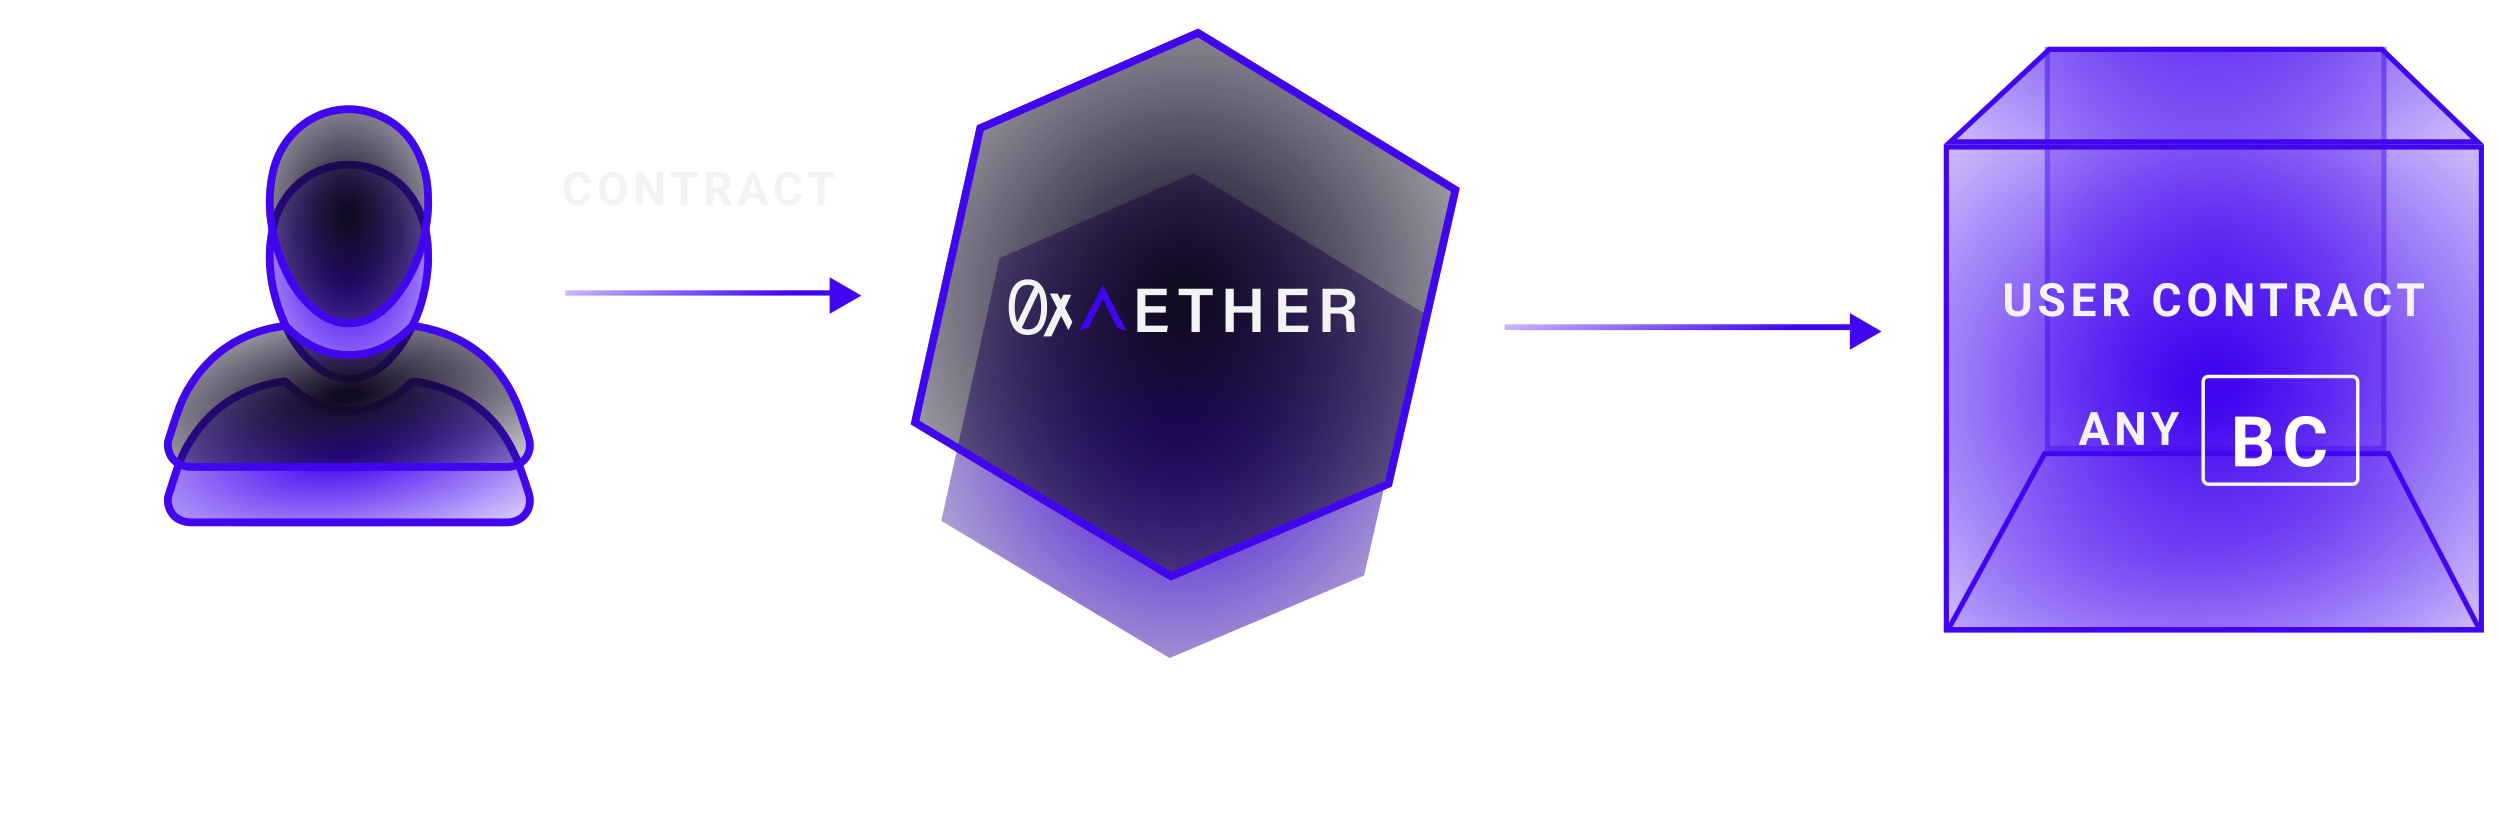 <svg width="427" height="140" viewBox="0 0 427 140" fill="none" xmlns="http://www.w3.org/2000/svg">
<g filter="url(#filter0_f_461_140)">
<path d="M203.93 29.55L243.188 53.484L232.992 98.298L199.778 112.401L160.765 88.956L170.717 44.081L203.93 29.55Z" fill="url(#paint0_radial_461_140)"/>
</g>
<g filter="url(#filter1_f_461_140)">
<path d="M204.657 4.874L249.331 32.109L237.729 83.105L199.933 99.155L155.537 72.475L166.861 21.409L204.657 4.874Z" fill="url(#paint1_radial_461_140)"/>
<path d="M167.436 21.882L204.607 5.62L248.579 32.427L237.157 82.627L199.985 98.412L156.288 72.153L167.436 21.882Z" stroke="#4205F0" stroke-width="1.327"/>
</g>
<path d="M182.474 56.379L179.332 50.141H180.64L183.161 55.016" fill="#F3F3F3"/>
<path d="M179.565 57.455H178.199L181.633 50.336H182.976L179.565 57.455Z" fill="#F3F3F3"/>
<path d="M178.514 50.038C178.367 49.569 178.164 49.164 177.907 48.824L177.914 48.808L177.887 48.797C177.755 48.627 177.61 48.472 177.45 48.334C176.967 47.918 176.337 47.709 175.564 47.709C174.791 47.709 174.163 47.918 173.683 48.334C173.203 48.751 172.85 49.319 172.625 50.038C172.4 50.757 172.287 51.566 172.287 52.465C172.287 53.363 172.4 54.173 172.625 54.892C172.776 55.371 172.983 55.783 173.246 56.127L173.237 56.147L173.258 56.144C173.387 56.31 173.528 56.461 173.683 56.595C174.163 57.012 174.79 57.221 175.563 57.221C176.337 57.221 176.966 57.012 177.45 56.595C177.933 56.178 178.288 55.611 178.514 54.892C178.739 54.173 178.852 53.364 178.852 52.465C178.852 51.566 178.739 50.757 178.514 50.038ZM173.532 54.426C173.387 53.854 173.314 53.2 173.314 52.465C173.314 51.73 173.387 51.076 173.532 50.504C173.677 49.932 173.915 49.481 174.246 49.15C174.576 48.819 175.015 48.653 175.563 48.653C176.005 48.653 176.376 48.758 176.676 48.968L173.756 55.063C173.666 54.87 173.591 54.658 173.532 54.426ZM177.607 54.426C177.462 54.998 177.224 55.449 176.894 55.78C176.563 56.111 176.119 56.276 175.563 56.276C175.143 56.276 174.787 56.179 174.495 55.984L174.53 55.98L177.399 49.9C177.482 50.083 177.551 50.285 177.607 50.503C177.752 51.075 177.825 51.729 177.825 52.464C177.825 53.199 177.752 53.854 177.607 54.425V54.426Z" fill="#F3F3F3"/>
<path d="M199.119 53.395H195.634V55.628H199.476L199.304 56.708H194.268V49.316H199.272V50.404H195.634V52.304H199.119V53.395Z" fill="#F3F3F3"/>
<path d="M203.513 50.407H201.307V49.316H207.133V50.407H204.923V56.708H203.513V50.407Z" fill="#F3F3F3"/>
<path d="M209.332 49.316H210.73V52.301H213.902V49.316H215.304V56.708H213.902V53.392H210.73V56.708H209.332V49.316Z" fill="#F3F3F3"/>
<path d="M223.169 53.395H219.684V55.628H223.526L223.354 56.708H218.318V49.316H223.322V50.404H219.684V52.304H223.169V53.395Z" fill="#F3F3F3"/>
<path d="M227.262 53.548V56.708H225.885V49.316H228.967C230.43 49.316 231.47 49.993 231.47 51.284C231.47 52.312 230.862 52.793 230.214 53.011C231.014 53.283 231.321 53.872 231.321 54.82V54.992C231.321 55.657 231.353 56.286 231.428 56.708H230.071C229.96 56.403 229.928 55.842 229.928 54.98V54.801C229.928 53.885 229.571 53.549 228.444 53.549H227.261L227.262 53.548ZM227.262 52.502H228.556C229.415 52.502 230.075 52.281 230.075 51.389C230.075 50.668 229.532 50.362 228.783 50.362H227.263V52.501L227.262 52.502Z" fill="#F3F3F3"/>
<path d="M188.367 48.709C189.731 51.331 191.084 53.932 192.452 56.56C192.161 56.451 191.898 56.353 191.636 56.255C191.392 56.164 191.15 56.069 190.904 55.983C190.81 55.95 190.755 55.897 190.713 55.811C189.949 54.265 189.181 52.72 188.415 51.176C188.402 51.151 188.39 51.126 188.367 51.081C188.215 51.387 188.071 51.676 187.927 51.966C187.29 53.251 186.652 54.536 186.017 55.822C185.975 55.906 185.919 55.949 185.831 55.982C185.347 56.16 184.864 56.343 184.381 56.524C184.357 56.532 184.333 56.539 184.287 56.554C185.649 53.932 187.003 51.331 188.367 48.709Z" fill="#4205F0"/>
<g filter="url(#filter2_f_461_140)">
<rect x="331.998" y="24.668" width="92.261" height="83.332" fill="url(#paint2_radial_461_140)"/>
<rect x="332.437" y="25.107" width="91.383" height="82.455" stroke="#4205F0" stroke-width="0.878"/>
</g>
<g opacity="0.5" filter="url(#filter3_f_461_140)">
<rect x="349.26" y="8" width="58.333" height="69.047" fill="url(#paint3_radial_461_140)"/>
<rect x="349.699" y="8.439" width="57.455" height="68.169" stroke="#4205F0" stroke-width="0.878"/>
</g>
<g filter="url(#filter4_f_461_140)">
<path d="M348.962 77.045H408.188L424.259 107.997H331.998L348.962 77.045Z" fill="url(#paint4_radial_461_140)" fill-opacity="0.3"/>
<path d="M332.739 107.558L349.222 77.484H407.921L423.537 107.558H332.739Z" stroke="#4205F0" stroke-width="0.878"/>
</g>
<g filter="url(#filter5_f_461_140)">
<path d="M349.855 8H406.997L424.259 24.666H331.998L349.855 8Z" fill="url(#paint5_radial_461_140)"/>
<path d="M333.112 24.228L350.028 8.439H406.82L423.173 24.228H333.112Z" stroke="#4205F0" stroke-width="0.878"/>
</g>
<path d="M345.599 48.39H346.751V52.096C346.751 52.528 346.659 52.892 346.474 53.187C346.291 53.482 346.038 53.705 345.714 53.854C345.393 54.003 345.023 54.077 344.605 54.077C344.186 54.077 343.814 54.003 343.487 53.854C343.164 53.705 342.909 53.482 342.724 53.187C342.542 52.892 342.451 52.528 342.451 52.096V48.39H343.607V52.096C343.607 52.348 343.647 52.554 343.726 52.713C343.806 52.872 343.92 52.989 344.069 53.064C344.221 53.138 344.399 53.175 344.605 53.175C344.815 53.175 344.994 53.138 345.14 53.064C345.289 52.989 345.402 52.872 345.479 52.713C345.559 52.554 345.599 52.348 345.599 52.096V48.39ZM351.413 52.532C351.413 52.432 351.397 52.342 351.366 52.262C351.338 52.18 351.284 52.105 351.205 52.039C351.125 51.969 351.013 51.901 350.869 51.834C350.725 51.768 350.539 51.698 350.311 51.626C350.056 51.544 349.815 51.452 349.586 51.349C349.36 51.246 349.16 51.127 348.985 50.991C348.813 50.852 348.677 50.691 348.577 50.509C348.479 50.327 348.43 50.115 348.43 49.873C348.43 49.639 348.482 49.428 348.584 49.237C348.687 49.045 348.831 48.88 349.016 48.744C349.201 48.605 349.419 48.499 349.671 48.424C349.925 48.35 350.204 48.313 350.507 48.313C350.921 48.313 351.282 48.387 351.59 48.536C351.898 48.685 352.137 48.889 352.307 49.149C352.479 49.408 352.565 49.705 352.565 50.039H351.416C351.416 49.874 351.382 49.731 351.312 49.607C351.246 49.481 351.143 49.383 351.004 49.311C350.868 49.239 350.696 49.203 350.488 49.203C350.287 49.203 350.121 49.234 349.987 49.295C349.853 49.354 349.753 49.435 349.686 49.538C349.62 49.638 349.586 49.751 349.586 49.877C349.586 49.972 349.609 50.058 349.656 50.135C349.704 50.212 349.776 50.284 349.871 50.351C349.966 50.418 350.083 50.481 350.222 50.54C350.361 50.599 350.521 50.657 350.704 50.713C351.009 50.806 351.278 50.91 351.509 51.025C351.743 51.141 351.938 51.271 352.095 51.414C352.251 51.558 352.37 51.721 352.449 51.904C352.529 52.086 352.569 52.293 352.569 52.524C352.569 52.768 352.521 52.987 352.426 53.179C352.331 53.372 352.194 53.535 352.014 53.669C351.834 53.802 351.619 53.904 351.37 53.973C351.121 54.042 350.842 54.077 350.534 54.077C350.257 54.077 349.983 54.041 349.713 53.969C349.444 53.895 349.198 53.783 348.977 53.634C348.759 53.485 348.584 53.295 348.453 53.064C348.322 52.833 348.257 52.559 348.257 52.243H349.417C349.417 52.418 349.444 52.565 349.498 52.686C349.552 52.807 349.627 52.904 349.725 52.979C349.825 53.053 349.943 53.107 350.079 53.141C350.218 53.174 350.37 53.191 350.534 53.191C350.734 53.191 350.899 53.163 351.027 53.106C351.158 53.05 351.255 52.971 351.316 52.871C351.381 52.771 351.413 52.658 351.413 52.532ZM357.908 53.098V54H354.922V53.098H357.908ZM355.3 48.39V54H354.144V48.39H355.3ZM357.519 50.675V51.553H354.922V50.675H357.519ZM357.905 48.39V49.295H354.922V48.39H357.905ZM359.372 48.39H361.464C361.893 48.39 362.262 48.454 362.57 48.582C362.881 48.711 363.12 48.901 363.287 49.153C363.454 49.404 363.537 49.714 363.537 50.081C363.537 50.382 363.486 50.64 363.383 50.856C363.283 51.069 363.14 51.248 362.955 51.391C362.773 51.533 362.558 51.646 362.312 51.73L361.946 51.923H360.127L360.119 51.022H361.472C361.675 51.022 361.843 50.986 361.977 50.914C362.11 50.842 362.21 50.742 362.277 50.613C362.347 50.485 362.381 50.336 362.381 50.166C362.381 49.986 362.348 49.831 362.281 49.7C362.214 49.569 362.113 49.469 361.977 49.399C361.84 49.33 361.67 49.295 361.464 49.295H360.528V54H359.372V48.39ZM362.508 54L361.229 51.499L362.451 51.492L363.745 53.946V54H362.508ZM371.223 52.139H372.375C372.352 52.517 372.248 52.852 372.063 53.145C371.88 53.437 371.625 53.666 371.296 53.831C370.97 53.995 370.577 54.077 370.117 54.077C369.757 54.077 369.435 54.015 369.15 53.892C368.865 53.766 368.621 53.586 368.418 53.353C368.217 53.119 368.064 52.836 367.959 52.505C367.854 52.174 367.801 51.802 367.801 51.391V51.002C367.801 50.591 367.855 50.22 367.963 49.889C368.073 49.555 368.23 49.271 368.433 49.037C368.639 48.803 368.884 48.623 369.169 48.498C369.454 48.372 369.773 48.309 370.125 48.309C370.592 48.309 370.986 48.394 371.308 48.563C371.631 48.733 371.882 48.966 372.059 49.264C372.239 49.562 372.347 49.901 372.383 50.282H371.227C371.214 50.056 371.169 49.864 371.092 49.708C371.015 49.548 370.898 49.429 370.741 49.349C370.587 49.267 370.381 49.226 370.125 49.226C369.932 49.226 369.764 49.262 369.62 49.334C369.476 49.406 369.355 49.515 369.258 49.661C369.16 49.808 369.087 49.993 369.038 50.216C368.992 50.437 368.969 50.697 368.969 50.995V51.391C368.969 51.682 368.99 51.937 369.034 52.158C369.078 52.377 369.145 52.562 369.235 52.713C369.327 52.862 369.445 52.975 369.589 53.052C369.735 53.127 369.911 53.164 370.117 53.164C370.358 53.164 370.557 53.125 370.714 53.048C370.871 52.971 370.99 52.857 371.072 52.705C371.157 52.554 371.207 52.365 371.223 52.139ZM378.532 51.064V51.33C378.532 51.756 378.474 52.139 378.358 52.478C378.243 52.817 378.079 53.106 377.869 53.345C377.658 53.581 377.406 53.762 377.114 53.888C376.823 54.014 376.501 54.077 376.146 54.077C375.794 54.077 375.472 54.014 375.179 53.888C374.889 53.762 374.637 53.581 374.424 53.345C374.211 53.106 374.045 52.817 373.927 52.478C373.811 52.139 373.754 51.756 373.754 51.33V51.064C373.754 50.635 373.811 50.252 373.927 49.916C374.043 49.577 374.206 49.288 374.416 49.049C374.63 48.81 374.881 48.627 375.172 48.502C375.464 48.376 375.787 48.313 376.139 48.313C376.493 48.313 376.816 48.376 377.106 48.502C377.399 48.627 377.65 48.81 377.861 49.049C378.074 49.288 378.239 49.577 378.354 49.916C378.472 50.252 378.532 50.635 378.532 51.064ZM377.364 51.33V51.056C377.364 50.758 377.337 50.496 377.283 50.27C377.229 50.044 377.15 49.854 377.044 49.7C376.939 49.546 376.81 49.43 376.659 49.353C376.507 49.273 376.334 49.234 376.139 49.234C375.943 49.234 375.77 49.273 375.619 49.353C375.47 49.43 375.342 49.546 375.237 49.7C375.134 49.854 375.056 50.044 375.002 50.27C374.948 50.496 374.921 50.758 374.921 51.056V51.33C374.921 51.625 374.948 51.887 375.002 52.116C375.056 52.342 375.136 52.533 375.241 52.69C375.346 52.844 375.475 52.961 375.626 53.041C375.778 53.12 375.951 53.16 376.146 53.16C376.342 53.16 376.515 53.12 376.667 53.041C376.818 52.961 376.945 52.844 377.048 52.69C377.151 52.533 377.229 52.342 377.283 52.116C377.337 51.887 377.364 51.625 377.364 51.33ZM384.719 48.39V54H383.563L381.309 50.239V54H380.153V48.39H381.309L383.567 52.154V48.39H384.719ZM388.907 48.39V54H387.755V48.39H388.907ZM390.633 48.39V49.295H386.055V48.39H390.633ZM392.081 48.39H394.173C394.602 48.39 394.971 48.454 395.279 48.582C395.59 48.711 395.829 48.901 395.996 49.153C396.163 49.404 396.246 49.714 396.246 50.081C396.246 50.382 396.195 50.64 396.092 50.856C395.992 51.069 395.849 51.248 395.664 51.391C395.482 51.533 395.268 51.646 395.021 51.73L394.655 51.923H392.836L392.828 51.022H394.181C394.384 51.022 394.552 50.986 394.686 50.914C394.819 50.842 394.92 50.742 394.986 50.613C395.056 50.485 395.09 50.336 395.09 50.166C395.09 49.986 395.057 49.831 394.99 49.7C394.923 49.569 394.822 49.469 394.686 49.399C394.55 49.33 394.379 49.295 394.173 49.295H393.237V54H392.081V48.39ZM395.217 54L393.938 51.499L395.16 51.492L396.454 53.946V54H395.217ZM400.207 49.349L398.681 54H397.452L399.536 48.39H400.318L400.207 49.349ZM401.474 54L399.945 49.349L399.821 48.39H400.611L402.707 54H401.474ZM401.405 51.912V52.817H398.442V51.912H401.405ZM407.199 52.139H408.352C408.328 52.517 408.224 52.852 408.039 53.145C407.857 53.437 407.601 53.666 407.273 53.831C406.946 53.995 406.553 54.077 406.094 54.077C405.734 54.077 405.412 54.015 405.126 53.892C404.841 53.766 404.597 53.586 404.394 53.353C404.194 53.119 404.041 52.836 403.936 52.505C403.83 52.174 403.778 51.802 403.778 51.391V51.002C403.778 50.591 403.832 50.22 403.94 49.889C404.05 49.555 404.207 49.271 404.41 49.037C404.615 48.803 404.861 48.623 405.146 48.498C405.431 48.372 405.749 48.309 406.101 48.309C406.569 48.309 406.963 48.394 407.284 48.563C407.608 48.733 407.858 48.966 408.036 49.264C408.215 49.562 408.323 49.901 408.359 50.282H407.203C407.19 50.056 407.145 49.864 407.068 49.708C406.991 49.548 406.874 49.429 406.718 49.349C406.564 49.267 406.358 49.226 406.101 49.226C405.909 49.226 405.74 49.262 405.596 49.334C405.453 49.406 405.332 49.515 405.234 49.661C405.137 49.808 405.063 49.993 405.015 50.216C404.968 50.437 404.945 50.697 404.945 50.995V51.391C404.945 51.682 404.967 51.937 405.011 52.158C405.054 52.377 405.121 52.562 405.211 52.713C405.304 52.862 405.422 52.975 405.566 53.052C405.712 53.127 405.888 53.164 406.094 53.164C406.335 53.164 406.534 53.125 406.691 53.048C406.848 52.971 406.967 52.857 407.049 52.705C407.134 52.554 407.184 52.365 407.199 52.139ZM412.293 48.39V54H411.14V48.39H412.293ZM414.019 48.39V49.295H409.441V48.39H414.019Z" fill="#F3F3F3"/>
<path d="M357.782 71.349L356.256 76H355.027L357.112 70.39H357.894L357.782 71.349ZM359.05 76L357.52 71.349L357.397 70.39H358.187L360.283 76H359.05ZM358.98 73.912V74.817H356.017V73.912H358.98ZM366.158 70.39V76H365.002L362.748 72.239V76H361.592V70.39H362.748L365.006 74.154V70.39H366.158ZM368.616 70.39L369.787 72.948L370.959 70.39H372.219L370.373 73.958V76H369.201V73.958L367.352 70.39H368.616Z" fill="#F3F3F3"/>
<g filter="url(#filter6_d_461_140)">
<g filter="url(#filter7_d_461_140)">
<path d="M385.081 73.275H382.9L382.889 72.074H384.719C385.042 72.074 385.306 72.034 385.512 71.952C385.718 71.866 385.871 71.744 385.972 71.585C386.077 71.421 386.13 71.223 386.13 70.99C386.13 70.726 386.079 70.512 385.978 70.349C385.881 70.186 385.728 70.067 385.518 69.993C385.312 69.919 385.046 69.882 384.719 69.882H383.507V77H381.758V68.513H384.719C385.213 68.513 385.654 68.559 386.042 68.653C386.435 68.746 386.767 68.888 387.039 69.078C387.311 69.269 387.519 69.51 387.663 69.801C387.807 70.088 387.879 70.43 387.879 70.827C387.879 71.177 387.799 71.499 387.64 71.794C387.484 72.09 387.237 72.331 386.899 72.517C386.565 72.704 386.128 72.807 385.588 72.826L385.081 73.275ZM385.005 77H382.422L383.104 75.636H385.005C385.312 75.636 385.562 75.587 385.757 75.49C385.951 75.389 386.095 75.253 386.188 75.082C386.281 74.911 386.328 74.715 386.328 74.493C386.328 74.245 386.285 74.029 386.2 73.846C386.118 73.664 385.986 73.524 385.803 73.427C385.621 73.326 385.38 73.275 385.081 73.275H383.396L383.408 72.074H385.506L385.908 72.546C386.425 72.539 386.841 72.63 387.156 72.82C387.474 73.007 387.706 73.25 387.849 73.549C387.997 73.848 388.071 74.169 388.071 74.511C388.071 75.055 387.952 75.513 387.715 75.887C387.478 76.256 387.13 76.534 386.672 76.72C386.217 76.907 385.661 77 385.005 77ZM395.496 74.184H397.239C397.204 74.756 397.047 75.263 396.767 75.706C396.491 76.149 396.104 76.495 395.607 76.743C395.113 76.992 394.519 77.117 393.823 77.117C393.279 77.117 392.791 77.023 392.36 76.837C391.929 76.646 391.559 76.374 391.252 76.021C390.949 75.667 390.718 75.24 390.559 74.738C390.399 74.237 390.32 73.675 390.32 73.054V72.465C390.32 71.843 390.401 71.281 390.565 70.78C390.732 70.275 390.969 69.846 391.276 69.492C391.587 69.138 391.958 68.866 392.389 68.676C392.821 68.486 393.302 68.39 393.835 68.39C394.542 68.39 395.139 68.519 395.624 68.775C396.114 69.031 396.493 69.385 396.761 69.836C397.033 70.287 397.196 70.8 397.251 71.375H395.502C395.483 71.033 395.415 70.743 395.298 70.506C395.181 70.265 395.005 70.085 394.768 69.964C394.534 69.84 394.223 69.778 393.835 69.778C393.543 69.778 393.289 69.832 393.071 69.941C392.854 70.05 392.671 70.215 392.523 70.436C392.376 70.658 392.265 70.938 392.191 71.276C392.121 71.61 392.086 72.002 392.086 72.453V73.054C392.086 73.493 392.119 73.879 392.185 74.214C392.251 74.544 392.352 74.824 392.488 75.053C392.628 75.278 392.807 75.449 393.025 75.566C393.246 75.679 393.512 75.735 393.823 75.735C394.188 75.735 394.49 75.677 394.727 75.56C394.964 75.444 395.144 75.271 395.269 75.041C395.397 74.812 395.473 74.526 395.496 74.184Z" fill="white"/>
</g>
</g>
<rect x="376.299" y="64.299" width="26.403" height="18.403" rx="0.895" stroke="#F4F4F4" stroke-width="0.597"/>
<g filter="url(#filter8_f_461_140)">
<rect x="257" y="55.383" width="61" height="1" fill="url(#paint6_linear_461_140)"/>
</g>
<path d="M321.375 56.609L315.96 53.483V59.735L321.375 56.609Z" fill="#4205F0"/>
<g filter="url(#filter9_f_461_140)">
<g filter="url(#filter10_f_461_140)">
<path d="M59.638 89.882C50.693 89.882 41.75 89.885 32.804 89.88C30.399 89.88 28.71 88.66 28.155 86.56C27.965 85.838 27.93 85.102 28.162 84.399C29.146 81.433 29.926 78.381 31.526 75.66C35.301 69.235 40.915 65.559 48.282 64.513C48.887 64.427 49.232 64.688 49.619 65.062C52.658 68.001 56.198 69.73 60.526 69.433C64.023 69.192 66.933 67.634 69.394 65.227C70.041 64.595 70.635 64.443 71.491 64.595C80.338 66.176 86.341 71.138 89.425 79.592C89.957 81.048 90.454 82.514 90.921 83.992C91.882 87.025 89.928 89.767 86.744 89.882C86.47 89.891 86.196 89.885 85.922 89.885C77.16 89.885 68.397 89.885 59.636 89.885L59.638 89.882Z" fill="url(#paint7_radial_461_140)"/>
<path d="M60.71 89.222L60.712 89.218H59.638C57.081 89.218 54.524 89.218 51.967 89.219C45.58 89.219 39.193 89.22 32.805 89.216H32.804C31.714 89.216 30.832 88.941 30.172 88.468C29.516 87.998 29.038 87.305 28.796 86.391C28.629 85.755 28.611 85.156 28.792 84.607C28.996 83.993 29.189 83.381 29.381 82.775C30.134 80.398 30.861 78.101 32.098 75.996L32.098 75.996C35.768 69.75 41.203 66.188 48.376 65.169C48.554 65.144 48.658 65.171 48.744 65.213C48.852 65.265 48.971 65.359 49.158 65.539L49.619 65.062L49.158 65.539C52.296 68.573 56.01 70.408 60.572 70.094L60.572 70.094C64.256 69.841 67.308 68.195 69.858 65.701C70.127 65.439 70.345 65.313 70.549 65.254C70.757 65.194 71.009 65.183 71.375 65.248C79.992 66.789 85.8 71.592 88.802 79.82L88.802 79.82C89.33 81.266 89.824 82.723 90.288 84.192L90.288 84.192C90.71 85.523 90.484 86.749 89.846 87.647C89.207 88.546 88.121 89.168 86.721 89.219C86.536 89.225 86.356 89.224 86.162 89.223C86.085 89.222 86.005 89.222 85.922 89.222H85.871H85.82H85.769H85.717H85.666H85.614H85.563H85.512H85.46H85.409H85.358H85.306H85.255H85.204H85.152H85.101H85.05H84.998H84.947H84.896H84.844H84.793H84.742H84.69H84.639H84.588H84.536H84.485H84.433H84.382H84.331H84.279H84.228H84.177H84.126H84.074H84.023H83.971H83.92H83.869H83.817H83.766H83.715H83.663H83.612H83.561H83.509H83.458H83.407H83.355H83.304H83.253H83.201H83.15H83.099H83.047H82.996H82.945H82.893H82.842H82.79H82.739H82.688H82.636H82.585H82.534H82.483H82.431H82.38H82.329H82.277H82.226H82.174H82.123H82.072H82.02H81.969H81.918H81.866H81.815H81.764H81.712H81.661H81.61H81.558H81.507H81.456H81.404H81.353H81.302H81.25H81.199H81.148H81.096H81.045H80.993H80.942H80.891H80.84H80.788H80.737H80.686H80.634H80.583H80.531H80.48H80.429H80.377H80.326H80.275H80.223H80.172H80.121H80.069H80.018H79.967H79.915H79.864H79.813H79.761H79.71H79.659H79.607H79.556H79.505H79.453H79.402H79.351H79.299H79.248H79.197H79.145H79.094H79.043H78.991H78.94H78.888H78.837H78.786H78.734H78.683H78.632H78.58H78.529H78.478H78.426H78.375H78.324H78.272H78.221H78.17H78.118H78.067H78.016H77.964H77.913H77.862H77.81H77.759H77.708H77.656H77.605H77.554H77.502H77.451H77.4H77.348H77.297H77.246H77.194H77.143H77.091H77.04H76.989H76.938H76.886H76.835H76.783H76.732H76.681H76.629H76.578H76.527H76.475H76.424H76.373H76.321H76.27H76.219H76.167H76.116H76.065H76.013H75.962H75.911H75.859H75.808H75.757H75.705H75.654H75.603H75.551H75.5H75.449H75.397H75.346H75.294H75.243H75.192H75.141H75.089H75.038H74.987H74.935H74.884H74.832H74.781H74.73H74.678H74.627H74.576H74.524H74.473H74.422H74.37H74.319H74.268H74.216H74.165H74.114H74.062H74.011H73.96H73.908H73.857H73.806H73.754H73.703H73.652H73.6H73.549H73.498H73.446H73.395H73.344H73.292H73.241H73.189H73.138H73.087H73.035H72.984H72.933H72.882H72.83H72.779H72.728H72.676H72.625H72.573H72.522H72.471H72.419H72.368H72.317H72.265H72.214H72.163H72.111H72.06H72.009H71.957H71.906H71.855H71.803H71.752H71.701H71.649H71.598H71.547H71.495H71.444H71.393H71.341H71.29H71.239H71.187H71.136H71.085H71.033H70.982H70.931H70.879H70.828H70.776H70.725H70.674H70.623H70.571H70.52H70.469H70.417H70.366H70.314H70.263H70.212H70.16H70.109H70.058H70.007H69.955H69.904H69.852H69.801H69.75H69.698H69.647H69.596H69.544H69.493H69.442H69.39H69.339H69.288H69.236H69.185H69.134H69.082H69.031H68.98H68.928H68.877H68.826H68.774H68.723H68.672H68.62H68.569H68.518H68.466H68.415H68.364H68.312H68.261H68.21H68.158H68.107H68.056H68.004H67.953H67.902H67.85H67.799H67.748H67.696H67.645H67.594H67.542H67.491H67.439H67.388H67.337H67.285H67.234H67.183H67.132H67.08H67.029H66.978H66.926H66.875H66.823H66.772H66.721H66.669H66.618H66.567H66.515H66.464H66.413H66.361H66.31H66.259H66.207H66.156H66.105H66.053H66.002H65.951H65.899H65.848H65.797H65.745H65.694H65.643H65.591H65.54H65.489H65.437H65.386H65.335H65.283H65.232H65.181H65.129H65.078H65.027H64.975H64.924H64.873H64.821H64.77H64.719H64.667H64.616H64.565H64.513H64.462H64.411H64.359H64.308H64.257H64.205H64.154H64.103H64.051H64H63.949H63.897H63.846H63.795H63.743H63.692H63.641H63.589H63.538H63.487H63.435H63.384H63.333H63.281H63.23H63.179H63.127H63.076H63.025H62.973H62.922H62.871H62.819H62.768H62.717H62.665H62.614H62.562H62.511H62.46H62.408H62.357H62.306H62.255H62.203H62.152H62.1H62.049H61.998H61.947H61.895H61.844H61.792H61.741H61.69H61.639H61.587H61.536H61.484H61.433H61.382H61.331H61.279H61.228H61.176H61.125H61.074H61.023H60.971H60.92H60.868H60.817H60.766H60.715H60.71Z" stroke="#4205F0" stroke-width="1.327"/>
</g>
<g filter="url(#filter11_f_461_140)">
<path d="M73.799 44.534C73.549 50.328 71.834 56.084 67.769 60.993C66.312 62.752 64.56 64.171 62.361 64.889C59.142 65.941 56.242 65.166 53.645 63.112C50.593 60.697 48.682 57.468 47.335 53.894C45.483 48.985 44.838 43.937 45.98 38.758C47.861 30.218 56.366 25.382 64.358 28.353C69.345 30.207 72.09 34.026 73.305 39.07C73.699 40.706 73.785 42.376 73.798 44.533L73.799 44.534Z" fill="url(#paint8_radial_461_140)"/>
<path d="M62.156 64.258L62.155 64.258C59.183 65.229 56.511 64.533 54.056 62.591C51.13 60.276 49.277 57.166 47.955 53.66L47.955 53.66C46.14 48.847 45.519 43.931 46.627 38.901L46.627 38.901C48.427 30.732 56.533 26.152 64.126 28.975L64.126 28.975C68.864 30.736 71.485 34.347 72.659 39.225L72.66 39.226C73.035 40.784 73.121 42.389 73.134 44.536L73.134 44.558C72.881 50.22 71.201 55.809 67.258 60.57C65.855 62.263 64.201 63.59 62.156 64.258Z" stroke="#4205F0" stroke-width="1.327"/>
</g>
</g>
<g filter="url(#filter12_f_461_140)">
<path d="M59.638 80.407C50.693 80.407 41.75 80.411 32.804 80.405C30.399 80.405 28.71 79.185 28.155 77.085C27.965 76.364 27.93 75.628 28.162 74.924C29.146 71.959 29.926 68.907 31.526 66.186C35.301 59.761 40.915 56.084 48.282 55.038C48.887 54.952 49.232 55.213 49.619 55.588C52.658 58.526 56.198 60.256 60.526 59.958C64.023 59.717 66.933 58.159 69.394 55.752C70.041 55.12 70.635 54.968 71.491 55.12C80.338 56.702 86.341 61.664 89.425 70.118C89.957 71.573 90.454 73.04 90.921 74.517C91.882 77.551 89.928 80.292 86.744 80.407C86.47 80.416 86.196 80.411 85.922 80.411C77.16 80.411 68.397 80.411 59.636 80.411L59.638 80.407Z" fill="url(#paint9_radial_461_140)"/>
<path d="M60.71 79.747L60.712 79.743H59.638C57.081 79.743 54.524 79.744 51.967 79.744C45.58 79.745 39.193 79.746 32.805 79.742H32.804C31.714 79.742 30.832 79.466 30.172 78.993C29.516 78.523 29.038 77.83 28.796 76.916C28.629 76.281 28.611 75.681 28.792 75.133C28.996 74.518 29.189 73.907 29.381 73.301C30.134 70.923 30.861 68.627 32.098 66.522L32.098 66.522C35.768 60.275 41.203 56.714 48.376 55.695C48.554 55.669 48.658 55.696 48.744 55.738C48.852 55.79 48.971 55.884 49.158 56.065L49.619 55.588L49.158 56.065C52.296 59.099 56.01 60.934 60.572 60.62L60.572 60.62C64.256 60.366 67.308 58.721 69.858 56.226C70.127 55.964 70.345 55.839 70.549 55.779C70.757 55.719 71.009 55.709 71.375 55.773C79.992 57.314 85.8 62.117 88.802 70.345L88.802 70.345C89.33 71.791 89.824 73.248 90.288 74.717L90.288 74.718C90.71 76.049 90.484 77.274 89.846 78.172C89.207 79.071 88.121 79.693 86.721 79.744C86.536 79.75 86.356 79.749 86.162 79.748C86.085 79.748 86.005 79.747 85.922 79.747H85.871H85.82H85.769H85.717H85.666H85.614H85.563H85.512H85.46H85.409H85.358H85.306H85.255H85.204H85.152H85.101H85.05H84.998H84.947H84.896H84.844H84.793H84.742H84.69H84.639H84.588H84.536H84.485H84.433H84.382H84.331H84.279H84.228H84.177H84.126H84.074H84.023H83.971H83.92H83.869H83.817H83.766H83.715H83.663H83.612H83.561H83.509H83.458H83.407H83.355H83.304H83.253H83.201H83.15H83.099H83.047H82.996H82.945H82.893H82.842H82.79H82.739H82.688H82.636H82.585H82.534H82.483H82.431H82.38H82.329H82.277H82.226H82.174H82.123H82.072H82.02H81.969H81.918H81.866H81.815H81.764H81.712H81.661H81.61H81.558H81.507H81.456H81.404H81.353H81.302H81.25H81.199H81.148H81.096H81.045H80.993H80.942H80.891H80.84H80.788H80.737H80.686H80.634H80.583H80.531H80.48H80.429H80.377H80.326H80.275H80.223H80.172H80.121H80.069H80.018H79.967H79.915H79.864H79.813H79.761H79.71H79.659H79.607H79.556H79.505H79.453H79.402H79.351H79.299H79.248H79.197H79.145H79.094H79.043H78.991H78.94H78.888H78.837H78.786H78.734H78.683H78.632H78.58H78.529H78.478H78.426H78.375H78.324H78.272H78.221H78.17H78.118H78.067H78.016H77.964H77.913H77.862H77.81H77.759H77.708H77.656H77.605H77.554H77.502H77.451H77.4H77.348H77.297H77.246H77.194H77.143H77.091H77.04H76.989H76.938H76.886H76.835H76.783H76.732H76.681H76.629H76.578H76.527H76.475H76.424H76.373H76.321H76.27H76.219H76.167H76.116H76.065H76.013H75.962H75.911H75.859H75.808H75.757H75.705H75.654H75.603H75.551H75.5H75.449H75.397H75.346H75.294H75.243H75.192H75.141H75.089H75.038H74.987H74.935H74.884H74.832H74.781H74.73H74.678H74.627H74.576H74.524H74.473H74.422H74.37H74.319H74.268H74.216H74.165H74.114H74.062H74.011H73.96H73.908H73.857H73.806H73.754H73.703H73.652H73.6H73.549H73.498H73.446H73.395H73.344H73.292H73.241H73.189H73.138H73.087H73.035H72.984H72.933H72.882H72.83H72.779H72.728H72.676H72.625H72.573H72.522H72.471H72.419H72.368H72.317H72.265H72.214H72.163H72.111H72.06H72.009H71.957H71.906H71.855H71.803H71.752H71.701H71.649H71.598H71.547H71.495H71.444H71.393H71.341H71.29H71.239H71.187H71.136H71.085H71.033H70.982H70.931H70.879H70.828H70.776H70.725H70.674H70.623H70.571H70.52H70.469H70.417H70.366H70.314H70.263H70.212H70.16H70.109H70.058H70.007H69.955H69.904H69.852H69.801H69.75H69.698H69.647H69.596H69.544H69.493H69.442H69.39H69.339H69.288H69.236H69.185H69.134H69.082H69.031H68.98H68.928H68.877H68.826H68.774H68.723H68.672H68.62H68.569H68.518H68.466H68.415H68.364H68.312H68.261H68.21H68.158H68.107H68.056H68.004H67.953H67.902H67.85H67.799H67.748H67.696H67.645H67.594H67.542H67.491H67.439H67.388H67.337H67.285H67.234H67.183H67.132H67.08H67.029H66.978H66.926H66.875H66.823H66.772H66.721H66.669H66.618H66.567H66.515H66.464H66.413H66.361H66.31H66.259H66.207H66.156H66.105H66.053H66.002H65.951H65.899H65.848H65.797H65.745H65.694H65.643H65.591H65.54H65.489H65.437H65.386H65.335H65.283H65.232H65.181H65.129H65.078H65.027H64.975H64.924H64.873H64.821H64.77H64.719H64.667H64.616H64.565H64.513H64.462H64.411H64.359H64.308H64.257H64.205H64.154H64.103H64.051H64H63.949H63.897H63.846H63.795H63.743H63.692H63.641H63.589H63.538H63.487H63.435H63.384H63.333H63.281H63.23H63.179H63.127H63.076H63.025H62.973H62.922H62.871H62.819H62.768H62.717H62.665H62.614H62.562H62.511H62.46H62.408H62.357H62.306H62.255H62.203H62.152H62.1H62.049H61.998H61.947H61.895H61.844H61.792H61.741H61.69H61.639H61.587H61.536H61.484H61.433H61.382H61.331H61.279H61.228H61.176H61.125H61.074H61.023H60.971H60.92H60.868H60.817H60.766H60.715H60.71Z" stroke="#4205F0" stroke-width="1.327"/>
</g>
<g filter="url(#filter13_f_461_140)">
<path d="M73.799 35.06C73.549 40.853 71.834 46.609 67.769 51.519C66.312 53.277 64.56 54.696 62.361 55.414C59.142 56.466 56.242 55.692 53.645 53.637C50.593 51.223 48.682 47.994 47.335 44.42C45.483 39.511 44.838 34.463 45.98 29.283C47.861 20.743 56.366 15.907 64.358 18.879C69.345 20.733 72.09 24.551 73.305 29.596C73.699 31.232 73.785 32.901 73.798 35.058L73.799 35.06Z" fill="url(#paint10_radial_461_140)"/>
<path d="M62.156 54.783L62.155 54.783C59.183 55.754 56.511 55.059 54.056 53.117C51.13 50.802 49.277 47.691 47.955 44.185L47.955 44.185C46.14 39.373 45.519 34.457 46.627 29.426L46.627 29.426C48.427 21.258 56.533 16.678 64.126 19.501L64.126 19.501C68.864 21.261 71.485 24.872 72.659 29.751L72.66 29.751C73.035 31.309 73.121 32.914 73.134 35.062L73.134 35.084C72.881 40.745 71.201 46.334 67.258 51.095C65.855 52.789 64.201 54.115 62.156 54.783Z" stroke="#4205F0" stroke-width="1.327"/>
</g>
<g filter="url(#filter14_f_461_140)">
<rect x="96.581" y="49.582" width="46.924" height="0.902" fill="url(#paint11_linear_461_140)"/>
</g>
<path d="M147.114 50.484L141.7 47.358V53.61L147.114 50.484Z" fill="#4205F0"/>
<path d="M99.753 33.139H100.905C100.882 33.517 100.778 33.852 100.593 34.145C100.411 34.437 100.155 34.666 99.826 34.831C99.5 34.995 99.107 35.077 98.647 35.077C98.287 35.077 97.965 35.015 97.68 34.892C97.395 34.766 97.151 34.586 96.948 34.353C96.748 34.119 96.595 33.836 96.489 33.505C96.384 33.174 96.331 32.802 96.331 32.391V32.002C96.331 31.591 96.385 31.22 96.493 30.889C96.604 30.555 96.76 30.271 96.963 30.037C97.169 29.803 97.414 29.623 97.699 29.498C97.984 29.372 98.303 29.309 98.655 29.309C99.122 29.309 99.517 29.394 99.838 29.563C100.161 29.733 100.412 29.966 100.589 30.264C100.769 30.562 100.877 30.901 100.913 31.282H99.757C99.744 31.056 99.699 30.864 99.622 30.707C99.545 30.548 99.428 30.429 99.271 30.349C99.117 30.267 98.912 30.226 98.655 30.226C98.462 30.226 98.294 30.262 98.15 30.334C98.006 30.406 97.885 30.515 97.788 30.661C97.69 30.808 97.617 30.993 97.568 31.216C97.522 31.437 97.499 31.697 97.499 31.994V32.391C97.499 32.682 97.521 32.937 97.564 33.158C97.608 33.377 97.675 33.562 97.765 33.713C97.857 33.862 97.975 33.975 98.119 34.052C98.266 34.127 98.442 34.164 98.647 34.164C98.889 34.164 99.088 34.125 99.244 34.048C99.401 33.971 99.521 33.857 99.603 33.705C99.688 33.554 99.738 33.365 99.753 33.139ZM107.062 32.064V32.33C107.062 32.756 107.004 33.139 106.888 33.478C106.773 33.817 106.61 34.106 106.399 34.345C106.188 34.581 105.937 34.762 105.644 34.888C105.354 35.014 105.031 35.077 104.677 35.077C104.325 35.077 104.002 35.014 103.71 34.888C103.419 34.762 103.167 34.581 102.954 34.345C102.741 34.106 102.575 33.817 102.457 33.478C102.342 33.139 102.284 32.756 102.284 32.33V32.064C102.284 31.635 102.342 31.252 102.457 30.916C102.573 30.576 102.736 30.288 102.947 30.049C103.16 29.81 103.412 29.627 103.702 29.502C103.995 29.376 104.317 29.313 104.669 29.313C105.023 29.313 105.346 29.376 105.636 29.502C105.929 29.627 106.181 29.81 106.391 30.049C106.605 30.288 106.769 30.576 106.885 30.916C107.003 31.252 107.062 31.635 107.062 32.064ZM105.894 32.33V32.056C105.894 31.758 105.867 31.496 105.813 31.27C105.759 31.044 105.68 30.854 105.574 30.7C105.469 30.546 105.341 30.43 105.189 30.353C105.038 30.273 104.864 30.234 104.669 30.234C104.474 30.234 104.3 30.273 104.149 30.353C104 30.43 103.873 30.546 103.767 30.7C103.665 30.854 103.586 31.044 103.532 31.27C103.478 31.496 103.451 31.758 103.451 32.056V32.33C103.451 32.625 103.478 32.887 103.532 33.116C103.586 33.342 103.666 33.533 103.771 33.69C103.876 33.844 104.005 33.961 104.156 34.041C104.308 34.12 104.481 34.16 104.677 34.16C104.872 34.16 105.045 34.12 105.197 34.041C105.348 33.961 105.476 33.844 105.578 33.69C105.681 33.533 105.759 33.342 105.813 33.116C105.867 32.887 105.894 32.625 105.894 32.33ZM113.249 29.39V35H112.093L109.839 31.239V35H108.683V29.39H109.839L112.097 33.154V29.39H113.249ZM117.437 29.39V35H116.285V29.39H117.437ZM119.163 29.39V30.295H114.586V29.39H119.163ZM120.611 29.39H122.704C123.133 29.39 123.501 29.454 123.809 29.582C124.12 29.711 124.359 29.901 124.526 30.153C124.693 30.404 124.777 30.714 124.777 31.081C124.777 31.382 124.725 31.64 124.622 31.856C124.522 32.069 124.38 32.248 124.195 32.391C124.012 32.533 123.798 32.646 123.551 32.73L123.185 32.923H121.366L121.359 32.022H122.711C122.914 32.022 123.082 31.985 123.216 31.914C123.35 31.842 123.45 31.741 123.517 31.613C123.586 31.485 123.621 31.336 123.621 31.166C123.621 30.986 123.587 30.831 123.52 30.7C123.454 30.569 123.352 30.469 123.216 30.399C123.08 30.33 122.909 30.295 122.704 30.295H121.767V35H120.611V29.39ZM123.748 35L122.468 32.499L123.69 32.492L124.985 34.946V35H123.748ZM128.737 30.349L127.211 35H125.982L128.066 29.39H128.849L128.737 30.349ZM130.005 35L128.475 30.349L128.352 29.39H129.141L131.238 35H130.005ZM129.935 32.912V33.817H126.972V32.912H129.935ZM135.73 33.139H136.882C136.859 33.517 136.755 33.852 136.57 34.145C136.387 34.437 136.132 34.666 135.803 34.831C135.477 34.995 135.084 35.077 134.624 35.077C134.264 35.077 133.942 35.015 133.657 34.892C133.372 34.766 133.127 34.586 132.925 34.353C132.724 34.119 132.571 33.836 132.466 33.505C132.361 33.174 132.308 32.802 132.308 32.391V32.002C132.308 31.591 132.362 31.22 132.47 30.889C132.58 30.555 132.737 30.271 132.94 30.037C133.145 29.803 133.391 29.623 133.676 29.498C133.961 29.372 134.28 29.309 134.632 29.309C135.099 29.309 135.493 29.394 135.814 29.563C136.138 29.733 136.389 29.966 136.566 30.264C136.746 30.562 136.854 30.901 136.89 31.282H135.734C135.721 31.056 135.676 30.864 135.599 30.707C135.522 30.548 135.405 30.429 135.248 30.349C135.094 30.267 134.888 30.226 134.632 30.226C134.439 30.226 134.271 30.262 134.127 30.334C133.983 30.406 133.862 30.515 133.765 30.661C133.667 30.808 133.594 30.993 133.545 31.216C133.499 31.437 133.476 31.697 133.476 31.994V32.391C133.476 32.682 133.497 32.937 133.541 33.158C133.585 33.377 133.652 33.562 133.741 33.713C133.834 33.862 133.952 33.975 134.096 34.052C134.242 34.127 134.418 34.164 134.624 34.164C134.865 34.164 135.064 34.125 135.221 34.048C135.378 33.971 135.497 33.857 135.579 33.705C135.664 33.554 135.714 33.365 135.73 33.139ZM140.823 29.39V35H139.671V29.39H140.823ZM142.549 29.39V30.295H137.972V29.39H142.549Z" fill="#F3F3F3"/>
<defs>
<filter id="filter0_f_461_140" x="133.694" y="2.479" width="136.566" height="136.992" filterUnits="userSpaceOnUse" color-interpolation-filters="sRGB">
<feFlood flood-opacity="0" result="BackgroundImageFix"/>
<feBlend mode="normal" in="SourceGraphic" in2="BackgroundImageFix" result="shape"/>
<feGaussianBlur stdDeviation="13.536" result="effect1_foregroundBlur_461_140"/>
</filter>
<filter id="filter1_f_461_140" x="152.883" y="2.219" width="99.103" height="99.59" filterUnits="userSpaceOnUse" color-interpolation-filters="sRGB">
<feFlood flood-opacity="0" result="BackgroundImageFix"/>
<feBlend mode="normal" in="SourceGraphic" in2="BackgroundImageFix" result="shape"/>
<feGaussianBlur stdDeviation="1.327" result="effect1_foregroundBlur_461_140"/>
</filter>
<filter id="filter2_f_461_140" x="330.242" y="22.912" width="95.772" height="86.843" filterUnits="userSpaceOnUse" color-interpolation-filters="sRGB">
<feFlood flood-opacity="0" result="BackgroundImageFix"/>
<feBlend mode="normal" in="SourceGraphic" in2="BackgroundImageFix" result="shape"/>
<feGaussianBlur stdDeviation="0.878" result="effect1_foregroundBlur_461_140"/>
</filter>
<filter id="filter3_f_461_140" x="347.504" y="6.244" width="61.844" height="72.558" filterUnits="userSpaceOnUse" color-interpolation-filters="sRGB">
<feFlood flood-opacity="0" result="BackgroundImageFix"/>
<feBlend mode="normal" in="SourceGraphic" in2="BackgroundImageFix" result="shape"/>
<feGaussianBlur stdDeviation="0.878" result="effect1_foregroundBlur_461_140"/>
</filter>
<filter id="filter4_f_461_140" x="330.242" y="75.289" width="95.772" height="34.462" filterUnits="userSpaceOnUse" color-interpolation-filters="sRGB">
<feFlood flood-opacity="0" result="BackgroundImageFix"/>
<feBlend mode="normal" in="SourceGraphic" in2="BackgroundImageFix" result="shape"/>
<feGaussianBlur stdDeviation="0.878" result="effect1_foregroundBlur_461_140"/>
</filter>
<filter id="filter5_f_461_140" x="330.242" y="6.244" width="95.772" height="20.177" filterUnits="userSpaceOnUse" color-interpolation-filters="sRGB">
<feFlood flood-opacity="0" result="BackgroundImageFix"/>
<feBlend mode="normal" in="SourceGraphic" in2="BackgroundImageFix" result="shape"/>
<feGaussianBlur stdDeviation="0.878" result="effect1_foregroundBlur_461_140"/>
</filter>
<filter id="filter6_d_461_140" x="380.435" y="67.068" width="18.139" height="11.373" filterUnits="userSpaceOnUse" color-interpolation-filters="sRGB">
<feFlood flood-opacity="0" result="BackgroundImageFix"/>
<feColorMatrix in="SourceAlpha" type="matrix" values="0 0 0 0 0 0 0 0 0 0 0 0 0 0 0 0 0 0 127 0" result="hardAlpha"/>
<feOffset/>
<feGaussianBlur stdDeviation="0.661"/>
<feComposite in2="hardAlpha" operator="out"/>
<feColorMatrix type="matrix" values="0 0 0 0 1 0 0 0 0 1 0 0 0 0 1 0 0 0 1 0"/>
<feBlend mode="normal" in2="BackgroundImageFix" result="effect1_dropShadow_461_140"/>
<feBlend mode="normal" in="SourceGraphic" in2="effect1_dropShadow_461_140" result="shape"/>
</filter>
<filter id="filter7_d_461_140" x="375.143" y="64.422" width="28.723" height="21.956" filterUnits="userSpaceOnUse" color-interpolation-filters="sRGB">
<feFlood flood-opacity="0" result="BackgroundImageFix"/>
<feColorMatrix in="SourceAlpha" type="matrix" values="0 0 0 0 0 0 0 0 0 0 0 0 0 0 0 0 0 0 127 0" result="hardAlpha"/>
<feOffset dy="2.646"/>
<feGaussianBlur stdDeviation="3.307"/>
<feComposite in2="hardAlpha" operator="out"/>
<feColorMatrix type="matrix" values="0 0 0 0 1 0 0 0 0 1 0 0 0 0 1 0 0 0 0.25 0"/>
<feBlend mode="normal" in2="BackgroundImageFix" result="effect1_dropShadow_461_140"/>
<feBlend mode="normal" in="SourceGraphic" in2="effect1_dropShadow_461_140" result="shape"/>
</filter>
<filter id="filter8_f_461_140" x="254.346" y="52.729" width="66.308" height="6.308" filterUnits="userSpaceOnUse" color-interpolation-filters="sRGB">
<feFlood flood-opacity="0" result="BackgroundImageFix"/>
<feBlend mode="normal" in="SourceGraphic" in2="BackgroundImageFix" result="shape"/>
<feGaussianBlur stdDeviation="1.327" result="effect1_foregroundBlur_461_140"/>
</filter>
<filter id="filter9_f_461_140" x="0.929" y="0.403" width="117.309" height="116.555" filterUnits="userSpaceOnUse" color-interpolation-filters="sRGB">
<feFlood flood-opacity="0" result="BackgroundImageFix"/>
<feBlend mode="normal" in="SourceGraphic" in2="BackgroundImageFix" result="shape"/>
<feGaussianBlur stdDeviation="13.536" result="effect1_foregroundBlur_461_140"/>
</filter>
<filter id="filter10_f_461_140" x="25.346" y="61.842" width="68.475" height="30.699" filterUnits="userSpaceOnUse" color-interpolation-filters="sRGB">
<feFlood flood-opacity="0" result="BackgroundImageFix"/>
<feBlend mode="normal" in="SourceGraphic" in2="BackgroundImageFix" result="shape"/>
<feGaussianBlur stdDeviation="1.327" result="effect1_foregroundBlur_461_140"/>
</filter>
<filter id="filter11_f_461_140" x="42.758" y="24.82" width="33.696" height="43.191" filterUnits="userSpaceOnUse" color-interpolation-filters="sRGB">
<feFlood flood-opacity="0" result="BackgroundImageFix"/>
<feBlend mode="normal" in="SourceGraphic" in2="BackgroundImageFix" result="shape"/>
<feGaussianBlur stdDeviation="1.327" result="effect1_foregroundBlur_461_140"/>
</filter>
<filter id="filter12_f_461_140" x="25.346" y="52.367" width="68.475" height="30.699" filterUnits="userSpaceOnUse" color-interpolation-filters="sRGB">
<feFlood flood-opacity="0" result="BackgroundImageFix"/>
<feBlend mode="normal" in="SourceGraphic" in2="BackgroundImageFix" result="shape"/>
<feGaussianBlur stdDeviation="1.327" result="effect1_foregroundBlur_461_140"/>
</filter>
<filter id="filter13_f_461_140" x="42.758" y="15.346" width="33.696" height="43.191" filterUnits="userSpaceOnUse" color-interpolation-filters="sRGB">
<feFlood flood-opacity="0" result="BackgroundImageFix"/>
<feBlend mode="normal" in="SourceGraphic" in2="BackgroundImageFix" result="shape"/>
<feGaussianBlur stdDeviation="1.327" result="effect1_foregroundBlur_461_140"/>
</filter>
<filter id="filter14_f_461_140" x="93.927" y="46.928" width="52.232" height="6.211" filterUnits="userSpaceOnUse" color-interpolation-filters="sRGB">
<feFlood flood-opacity="0" result="BackgroundImageFix"/>
<feBlend mode="normal" in="SourceGraphic" in2="BackgroundImageFix" result="shape"/>
<feGaussianBlur stdDeviation="1.327" result="effect1_foregroundBlur_461_140"/>
</filter>
<radialGradient id="paint0_radial_461_140" cx="0" cy="0" r="1" gradientUnits="userSpaceOnUse" gradientTransform="translate(201.671 70.461) rotate(93.718) scale(77.209 72.504)">
<stop offset="0.047" stop-color="#4200FD"/>
<stop offset="1" stop-color="#2C204E" stop-opacity="0"/>
</radialGradient>
<radialGradient id="paint1_radial_461_140" cx="0" cy="0" r="1" gradientUnits="userSpaceOnUse" gradientTransform="translate(202.087 51.428) rotate(93.718) scale(87.861 82.506)">
<stop offset="0.047" stop-color="#120B24"/>
<stop offset="1" stop-color="#100A23" stop-opacity="0"/>
</radialGradient>
<radialGradient id="paint2_radial_461_140" cx="0" cy="0" r="1" gradientUnits="userSpaceOnUse" gradientTransform="translate(377.66 65.841) rotate(86.263) scale(77.798 86.175)">
<stop offset="0.047" stop-color="#4205F0"/>
<stop offset="1" stop-color="#4205F0" stop-opacity="0"/>
</radialGradient>
<radialGradient id="paint3_radial_461_140" cx="0" cy="0" r="1" gradientUnits="userSpaceOnUse" gradientTransform="translate(378.13 42.115) rotate(87.147) scale(64.404 54.533)">
<stop offset="0.047" stop-color="#4205F0"/>
<stop offset="1" stop-color="#4205F0" stop-opacity="0"/>
</radialGradient>
<radialGradient id="paint4_radial_461_140" cx="0" cy="0" r="1" gradientUnits="userSpaceOnUse" gradientTransform="translate(377.66 92.338) rotate(80.026) scale(29.277 85.053)">
<stop offset="0.047" stop-color="#4205F0"/>
<stop offset="1" stop-color="#4205F0" stop-opacity="0"/>
</radialGradient>
<radialGradient id="paint5_radial_461_140" cx="0" cy="0" r="1" gradientUnits="userSpaceOnUse" gradientTransform="translate(377.66 -17.492) rotate(86.263) scale(77.798 86.175)">
<stop offset="0.047" stop-color="#4205F0"/>
<stop offset="1" stop-color="#4205F0" stop-opacity="0"/>
</radialGradient>
<linearGradient id="paint6_linear_461_140" x1="311.548" y1="55.883" x2="304.753" y2="27.936" gradientUnits="userSpaceOnUse">
<stop offset="0.047" stop-color="#4205F0"/>
<stop offset="0.616" stop-color="#4205F0" stop-opacity="0"/>
</linearGradient>
<radialGradient id="paint7_radial_461_140" cx="0" cy="0" r="1" gradientUnits="userSpaceOnUse" gradientTransform="translate(59.263 77.041) rotate(81.65) scale(23.908 58.499)">
<stop offset="0.047" stop-color="#4205F0"/>
<stop offset="1" stop-color="#4205F0" stop-opacity="0"/>
</radialGradient>
<radialGradient id="paint8_radial_461_140" cx="0" cy="0" r="1" gradientUnits="userSpaceOnUse" gradientTransform="translate(59.462 46.192) rotate(87.469) scale(35.326 26.546)">
<stop offset="0.047" stop-color="#4205F0"/>
<stop offset="1" stop-color="#4205F0" stop-opacity="0"/>
</radialGradient>
<radialGradient id="paint9_radial_461_140" cx="0" cy="0" r="1" gradientUnits="userSpaceOnUse" gradientTransform="translate(59.263 67.567) rotate(81.65) scale(23.908 58.499)">
<stop offset="0.047" stop-color="#120B24"/>
<stop offset="1" stop-color="#100A23" stop-opacity="0"/>
</radialGradient>
<radialGradient id="paint10_radial_461_140" cx="0" cy="0" r="1" gradientUnits="userSpaceOnUse" gradientTransform="translate(59.462 36.717) rotate(87.469) scale(35.326 26.546)">
<stop offset="0.047" stop-color="#120B24"/>
<stop offset="1" stop-color="#100A23" stop-opacity="0"/>
</radialGradient>
<linearGradient id="paint11_linear_461_140" x1="138.542" y1="50.033" x2="131.497" y2="25.334" gradientUnits="userSpaceOnUse">
<stop offset="0.047" stop-color="#4205F0"/>
<stop offset="0.616" stop-color="#4205F0" stop-opacity="0"/>
</linearGradient>
</defs>
</svg>
